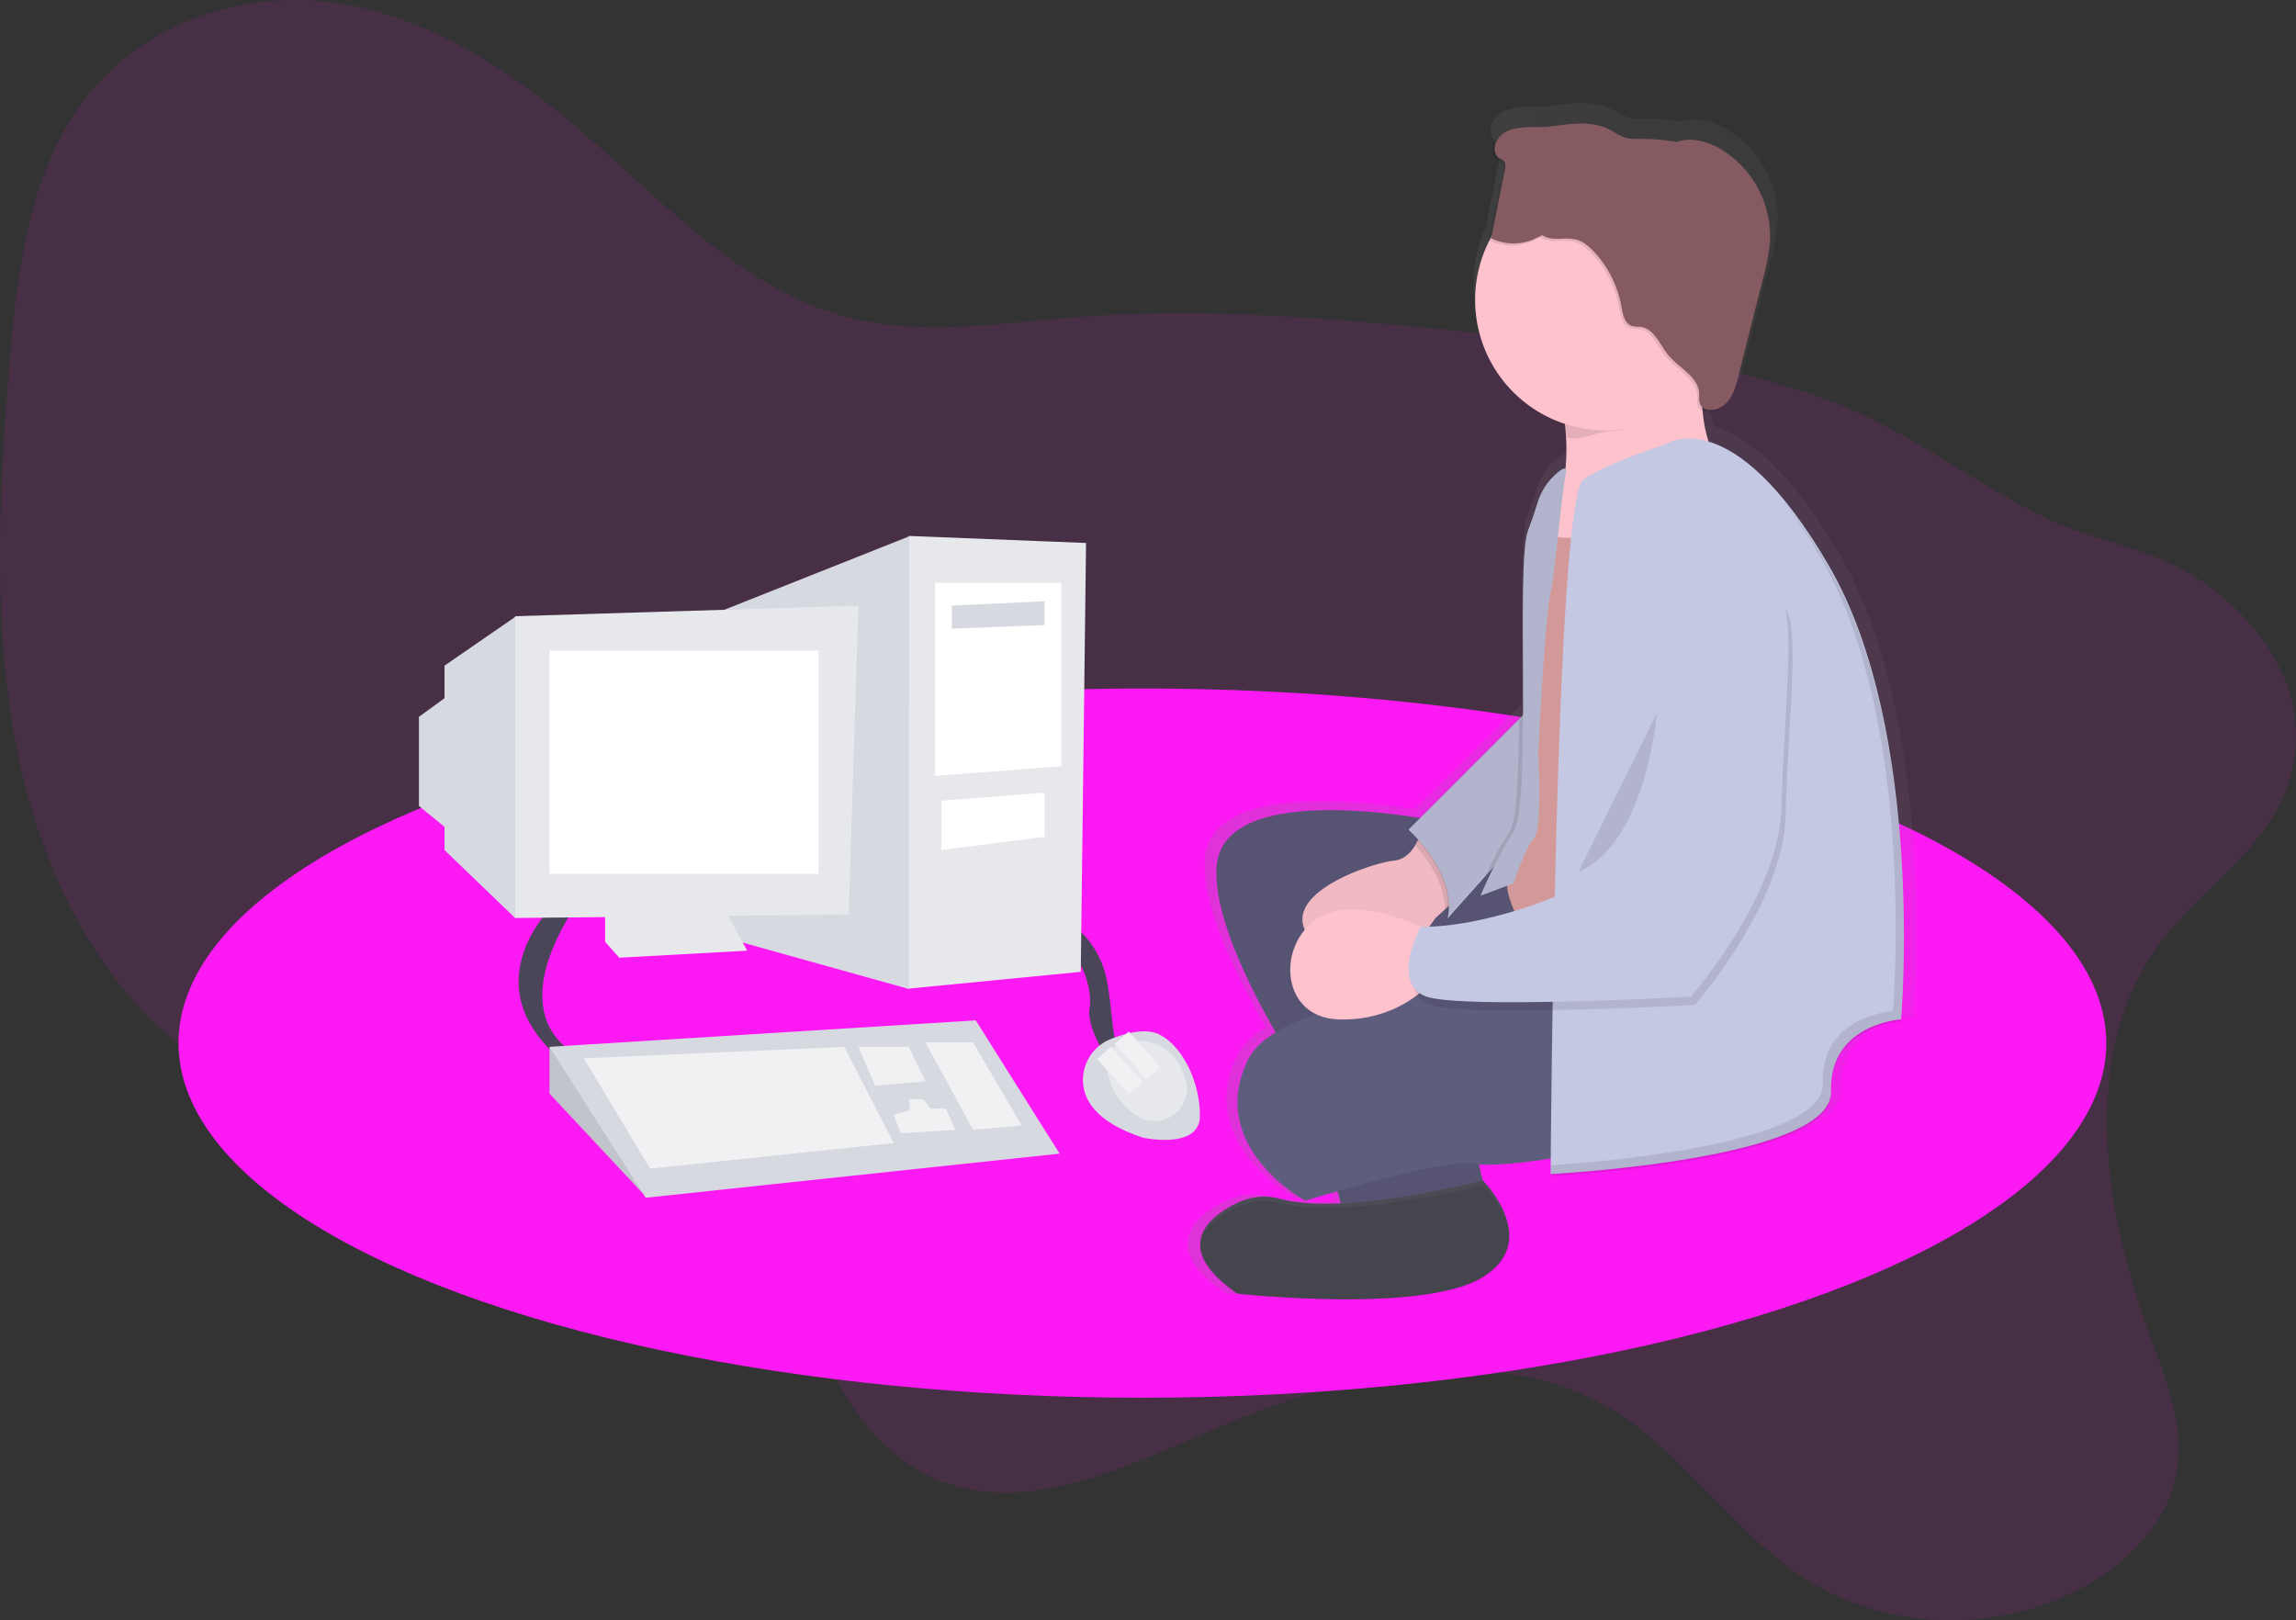 <svg xmlns="http://www.w3.org/2000/svg" xmlns:xlink="http://www.w3.org/1999/xlink" id="1dafe9df-d67d-4e87-ac14-a8d8c30fce82" data-name="Layer 1" viewBox="0 0 1113.61 785.89" class="injected-svg ClassicGrid__ImageFile-sc-td9pmq-4 fNAcXv grid_media"><rect x="0" y="0" width="1113.61" height="785.89" fill="#333333" stroke="none"/><defs><linearGradient id="37206aa7-3636-469a-8e88-b3eadea340b4-2587" x1="636.53" y1="415" x2="989.86" y2="415" gradientUnits="userSpaceOnUse"><stop offset="0" stop-color="gray" stop-opacity="0.25"></stop><stop offset="0.54" stop-color="gray" stop-opacity="0.12"></stop><stop offset="1" stop-color="gray" stop-opacity="0.1"></stop></linearGradient></defs><title>back_in_the_day</title><path d="M1107.42,533.28c-39.15,53.72-26.23,130.4-3.6,191.49,7.58,20.45,16.19,42.08,12.26,64.33-4.8,27.2-27.36,47.58-50.81,58.68-42.75,20.23-93.25,17-131.49-8.49-33-22-56.23-58.56-89.87-79.51-56.3-35.05-129.39-19.39-192.05,7.37C607.53,786.08,559,810.46,515.78,793c-30.4-12.3-50.87-43.61-61.64-77.08-5.2-16.16-8.84-33.7-19.2-46.35-6.16-7.52-14.3-12.76-22.67-17.14-76.39-40-174.65-15-248.71-59.63-50-30.14-81.12-88.63-94.05-150.12s-9.73-126.4-4.58-190.2c3.66-45.34,9.45-93.79,36.71-129.42C130.47,85.37,178.78,70.39,222,76.3s81.94,29.94,115.84,58.54c42.37,35.75,81.38,80.62,134.11,94.18,35.91,9.24,74.06,2.7,111.39-.19,62.4-4.82,124.58.73,186.38,7,59.16,6,118.73,12.7,174.76,32.37,39.65,13.92,71.08,40.23,108.41,58.21,24.33,11.72,51.1,14.44,74,29.58,28.26,18.65,53.8,51.69,45.51,91.34C1164.56,485,1128.2,504.77,1107.42,533.28Z" transform="translate(-60.42 -75.05)" fill="#fd19f4" opacity="0.1"></path><ellipse cx="554.08" cy="505.95" rx="467.5" ry="172" fill="#fd19f4"></ellipse><path d="M328.67,514.33s-41.09,38.52,5.56,76.18l6.42-3.85s-37.24-15-2.14-70.62Z" transform="translate(-60.42 -75.05)" fill="#4a4559"></path><path d="M580.33,523.32a44.56,44.56,0,0,1,17.12,28.25c3.42,19.26,1.71,30.82,8.13,33.38s-5.68,7.28-5.68,7.28-12.72-17.55-11-28.25-5.56-27.39-12.84-30.82Z" transform="translate(-60.42 -75.05)" fill="#4a4559"></path><path d="M585.68,599.24c.21,9.15,6.21,20.17,29.32,27.66,0,0,27.39,6,27.39-10.7s-8.56-33.81-19.69-39.38c-6.55-3.28-16.36-.62-23.33,2.12A21.43,21.43,0,0,0,585.68,599.24Z" transform="translate(-60.42 -75.05)" fill="#d7d9e1"></path><polygon points="266.53 530.44 266.53 507.76 277.23 514.18 312 579.09 266.53 530.44" fill="#d7d9e1"></polygon><polygon points="266.53 530.44 266.53 507.76 277.23 514.18 312 579.09 266.53 530.44" opacity="0.1"></polygon><polygon points="203.19 347.69 222.02 333.99 222.02 406.32 203.19 390.91 203.19 347.69" fill="#d7d9e1"></polygon><polygon points="440.94 260.16 331.59 303.6 335.87 450.41 440.94 479.72 440.94 260.16" fill="#d7d9e1"></polygon><polygon points="293.5 439.28 293.5 456.83 300.35 464.53 362.41 461.11 350.42 439.28 293.5 439.28" fill="#e6e8ec"></polygon><polygon points="215.6 322.86 250.06 299.11 250.06 445.48 215.6 412.31 215.6 322.86" fill="#d7d9e1"></polygon><polygon points="249.84 298.89 416.33 293.76 411.63 443.56 249.84 445.27 249.84 298.89" fill="#e6e8ec"></polygon><rect x="266.53" y="315.59" width="130.54" height="108.28" fill="#fff"></rect><polygon points="440.73 259.95 526.76 263.37 524.19 471.38 440.73 479.51 440.73 259.95" fill="#e6e8ec"></polygon><polygon points="453.57 282.63 514.77 282.63 514.77 371.65 453.57 376.36 453.57 282.63" fill="#fff"></polygon><polygon points="461.7 293.76 506.64 291.62 506.64 303.17 461.7 304.89 461.7 293.76" fill="#d7d9e1"></polygon><polygon points="456.57 388.35 506.64 384.49 506.64 405.89 456.57 412.31 456.57 388.35" fill="#fff"></polygon><polygon points="266.53 507.76 473.26 494.92 513.92 559.55 313.19 580.95 266.53 507.76" fill="#d7d9e1"></polygon><polygon points="283.23 513.32 409.49 507.76 433.45 554.41 315.33 566.82 283.23 513.32" fill="#f1f1f4"></polygon><polygon points="448.86 505.62 471.97 505.62 495.51 545.85 471.97 547.99 448.86 505.62" fill="#f1f1f4"></polygon><polygon points="416.33 507.76 440.73 507.76 448.86 524.45 424.47 526.59 416.33 507.76" fill="#f1f1f4"></polygon><polygon points="441.37 538.36 440.94 533.22 447.79 533.22 451.43 537.72 458.71 537.72 463.41 547.99 436.88 549.7 433.45 540.71 441.37 538.36" fill="#f1f1f4"></polygon><path d="M604.73,580.67s23.09-6.73,30.68,17.82c4.32,14-11.4,25.78-23.59,17.73l-.67-.45C593.17,603.36,595.31,581.53,604.73,580.67Z" transform="translate(-60.42 -75.05)" fill="#e6e8ec"></path><rect x="599.16" y="582.81" width="8.99" height="23.11" transform="translate(-303.04 480.59) rotate(-41.94)" fill="#f1f1f4"></rect><rect x="607.72" y="575.54" width="8.99" height="23.11" transform="translate(-295.98 484.45) rotate(-41.94)" fill="#f1f1f4"></rect><path d="M952.21,343.16c-25.08-42.48-46-57.1-60.45-61.31a69.68,69.68,0,0,1-3-15.22,6.8,6.8,0,0,0,1.39.48c3.68.81,7.49-1,10-3.82a13.55,13.55,0,0,0,1.88-2c2.49-3.34,3.58-7.47,4.61-11.49l12.6-49.13a97.46,97.46,0,0,0,3.28-16.86c1.35-18.08-8.35-36.53-24.13-45.92-6.82-4.06-15.45-6.42-22.82-3.76a95.2,95.2,0,0,0-17.1-1.54c-3.13,0-6.33.15-9.31-.89-2.28-.8-4.32-2.25-6.48-3.38-9.63-5-20.32-3.14-30.5-1.85-7.52,1-19.74-1.38-25.5,5.15a10.78,10.78,0,0,0-2.56,3.26c-1.32,2.56-1.14,6.29,1.1,7.91.93.67,2.13.94,2.83,1.89.87,1.18.61,2.88.31,4.35l-6.83,33.61.7.32a62.87,62.87,0,0,0-7.07,29c0,28.24,18.6,52.19,44.42,60.73a105.14,105.14,0,0,1,.32,22.51c-1.65-.81-8.07,5.25-10.42,9.06l-.15.26c-4.14,7.12-2.07,5.09-8.28,21.36-3.59,9.4-2.34,52.71-2.44,90.37L746.49,467.5c-27-4.26-99.17-12.19-101.69,24.15-1.51,21.77,13.64,54.14,29.6,81.64-6.56,3.95-11.46,8.57-14.07,14-20.7,42.72,29,69.16,29,69.16s6.59-2,16.15-4.75a47.18,47.18,0,0,1,1.58,6c-11.3.49-22,0-30.41-2.23a31.8,31.8,0,0,0-22.05,2.24c-8.83,4.31-18.48,11.26-18,20.91-.27,6.54,4.53,14.44,18.59,23.72,0,0,93.16,9.73,123.17-7.78,10.36-6,13.57-13.37,13.33-20.36.41-14-12.64-27.23-13.3-27.89-.6-2.47-1.23-5.21-1.78-7.83,8.07.76,22.48-.84,36-2.85,0,4.9-.06,7.61-.06,7.61h0c0,.66,0,1,0,1s141.8-7.12,140.77-40.68,35.19-35.6,35.19-35.6,1.47-16.76,1.42-42.11C989.83,477.67,984.33,397.56,952.21,343.16ZM784.13,491.32l0,0v0Z" transform="translate(-60.42 -75.05)" fill="url(#37206aa7-3636-469a-8e88-b3eadea340b4-2587)"></path><rect x="663.08" y="420.45" width="141" height="101" fill="#5f5d7e"></rect><path d="M758.5,473.5s-105-22-108,22,62,132,62,132l59-12-17-68s67-15,71-16S758.5,473.5,758.5,473.5Z" transform="translate(-60.42 -75.05)" fill="#5f5d7e"></path><path d="M758.5,473.5s-105-22-108,22,62,132,62,132l59-12-17-68s67-15,71-16S758.5,473.5,758.5,473.5Z" transform="translate(-60.42 -75.05)" opacity="0.1"></path><path d="M703.5,639.5s10,19,7,27,71-11,71-11-6-23-5-26S703.5,639.5,703.5,639.5Z" transform="translate(-60.42 -75.05)" fill="#5f5d7e"></path><path d="M768.5,509.5l-7.31,6.7-4.69,4.3s-24,39-55,15,24-42,35-43c4.89-.44,8.2-3.86,10.37-7.51a33,33,0,0,0,3.63-9.49Z" transform="translate(-60.42 -75.05)" fill="#fdc2cc"></path><path d="M768.5,509.5l-7.31,6.7-4.69,4.3s-24,39-55,15,24-42,35-43c4.89-.44,8.2-3.86,10.37-7.51a33,33,0,0,0,3.63-9.49Z" transform="translate(-60.42 -75.05)" opacity="0.05"></path><path d="M703.5,639.5s10,19,7,27,71-11,71-11-6-23-5-26S703.5,639.5,703.5,639.5Z" transform="translate(-60.42 -75.05)" opacity="0.1"></path><path d="M768.5,509.5l-7.31,6.7c0-12.82-8.51-24.61-14.32-31.21a33,33,0,0,0,3.63-9.49Z" transform="translate(-60.42 -75.05)" opacity="0.1"></path><path d="M812.5,408.5l-69,69s24,21,19,43l50-56Z" transform="translate(-60.42 -75.05)" fill="#c4c8e2"></path><path d="M812,408.5v56l-8,9L780.22,500.1,762,520.5c5-22-19-43-19-43Z" transform="translate(-60.42 -75.05)" opacity="0.1"></path><path d="M812.5,309.5s0,21,18,15,4,237,4,237-52-39-42-67,12-49,11-77S812.5,309.5,812.5,309.5Z" transform="translate(-60.42 -75.05)" fill="#d39999"></path><path d="M813.5,253.5s15,41,0,72,89-17,89-17-23-11-15-64Z" transform="translate(-60.42 -75.05)" fill="#fdc2cc"></path><path d="M804.5,440.5s1.13,20.88,0,33L780.72,500.1a200.43,200.43,0,0,1,11.78-21.6c3.69-5.73,4.52-28.56,4.63-54.63l8.73-8.73C805,429.24,804.5,440.5,804.5,440.5Z" transform="translate(-60.42 -75.05)" opacity="0.1"></path><path d="M820,304c1.11-5.25-7.57,2.66-10.35,7.25l-.15.25c-4,7-2,5-8,21s2,132-7,146-16,31-16,31l16-6s6-18,10-22,2-41,2-41,3-64,6-78C814.88,351.42,817.65,315.14,820,304Z" transform="translate(-60.42 -75.05)" fill="#c4c8e2"></path><path d="M820,304c1.11-5.25-7.57,2.66-10.35,7.25l-.15.25c-4,7-2,5-8,21s2,132-7,146-16,31-16,31l16-6s6-18,10-22,2-41,2-41,3-64,6-78C814.88,351.42,817.65,315.14,820,304Z" transform="translate(-60.42 -75.05)" opacity="0.1"></path><path d="M843.5,553.5s-158-6-178,36,28,68,28,68,67-21,82-18,68-8,68-8Z" transform="translate(-60.42 -75.05)" fill="#5f5d7e"></path><path d="M755.5,527.5s-36-20-56-7-18,48,10,49,43-16,43-16Z" transform="translate(-60.42 -75.05)" fill="#fdc2cc"></path><path d="M868.5,290.5s32-22,79,59,35,220,35,220-35,2-34,35-136,40-136,40,2-328,16-337S868.5,290.5,868.5,290.5Z" transform="translate(-60.42 -75.05)" fill="#c4c8e2"></path><path d="M868.64,350.16a43.8,43.8,0,0,0-18.2,35.64c-.17,30-.9,94.5-3.95,106.7-4,16-64,37-95,36,0,0-15,28,3,34s128,0,128,0,43-49,44-92,7-91,0-100C920.73,363.08,896.57,330.47,868.64,350.16Z" transform="translate(-60.42 -75.05)" opacity="0.1"></path><path d="M866.64,346.16a43.8,43.8,0,0,0-18.2,35.64c-.17,30-.9,94.5-3.95,106.7-4,16-64,37-95,36,0,0-15,28,3,34s128,0,128,0,43-49,44-92,7-91,0-100C918.73,359.08,894.57,326.47,866.64,346.16Z" transform="translate(-60.42 -75.05)" fill="#c4c8e2"></path><path d="M660,658.74c-14.36,7.14-31,21.63.55,43.76,0,0,90,10,119-8s0-47,0-47-66.38,17.65-98.24,9A30.24,30.24,0,0,0,660,658.74Z" transform="translate(-60.42 -75.05)" fill="#4c4c56"></path><path d="M660,660.75c-14.36,6.83-31,20.69.55,41.87,0,0,90,9.57,119-7.65s0-45,0-45-66.38,16.88-98.24,8.64A31.48,31.48,0,0,0,660,660.75Z" transform="translate(-60.42 -75.05)" opacity="0.1"></path><path d="M864,421s-5,63-38,77" transform="translate(-60.42 -75.05)" opacity="0.1"></path><path d="M814.5,260.5a128.32,128.32,0,0,1,5.91,26.71C826.72,289.33,836,284,843,284c18.33,0,23.49-20.51,35-33,.11-5.56,9.46,7.42,10.5.5Z" transform="translate(-60.42 -75.05)" opacity="0.1"></path><path d="M902.5,220.5a63.28,63.28,0,0,1-1.92,15.5l-.21.79a63.31,63.31,0,1,1,2.13-16.29Z" transform="translate(-60.42 -75.05)" fill="#fdc2cc"></path><path d="M947.5,350.5a237.92,237.92,0,0,0-22.36-32.72A254.43,254.43,0,0,1,943.5,345.5c47,81,35,220,35,220s-35,2-34,35c.9,29.62-109.36,38.29-132,39.76,0,3.4,0,5.24,0,5.24s137-7,136-40,34-35,34-35S994.5,431.5,947.5,350.5Z" transform="translate(-60.42 -75.05)" opacity="0.1"></path><path d="M894.54,148.65c-6.59-4-14.93-6.31-22-3.7A90.43,90.43,0,0,0,856,143.44c-3,0-6.11.15-9-.87a48.37,48.37,0,0,1-6.26-3.33c-9.31-5-19.63-3.09-29.46-1.82-8,1-21.49-1.85-26.11,7.28-1.27,2.52-1.1,6.19,1.06,7.78.9.66,2.06.93,2.73,1.86.84,1.16.59,2.83.3,4.28l-6.6,33a24.78,24.78,0,0,0,19.64.9,55.24,55.24,0,0,0,5.17-2.41c4.93,3.21,10,.78,16,2.06,3.56.76,6.5,3.24,9,5.89a52.42,52.42,0,0,1,13.36,26.6c.67,3.75,1.53,8.37,5.17,9.51a23.68,23.68,0,0,0,4.16.42c6.56.84,9.25,8.61,13.45,13.71,5.14,6.23,14.35,10.27,14.91,18.33.14,2.08-.31,4.37.85,6.09a5.13,5.13,0,0,0,3.19,2c4,.89,8.11-1.47,10.52-4.76s3.46-7.34,4.45-11.3l12.17-48.31a97.34,97.34,0,0,0,3.17-16.57A49.71,49.71,0,0,0,894.54,148.65Z" transform="translate(-60.42 -75.05)" opacity="0.1"></path><path d="M895.54,147.65c-6.59-4-14.93-6.31-22-3.7A90.43,90.43,0,0,0,857,142.44c-3,0-6.11.15-9-.87a48.37,48.37,0,0,1-6.26-3.33c-9.31-5-19.63-3.09-29.46-1.82-8,1-21.49-1.85-26.11,7.28-1.27,2.52-1.1,6.19,1.06,7.78.9.66,2.06.93,2.73,1.86.84,1.16.59,2.83.3,4.28l-6.6,33a24.78,24.78,0,0,0,19.64.9,55.24,55.24,0,0,0,5.17-2.41c4.93,3.21,10,.78,16,2.06,3.56.76,6.5,3.24,9,5.89a52.42,52.42,0,0,1,13.36,26.6c.67,3.75,1.53,8.37,5.17,9.51a23.68,23.68,0,0,0,4.16.42c6.56.84,9.25,8.61,13.45,13.71,5.14,6.23,14.35,10.27,14.91,18.33.14,2.08-.31,4.37.85,6.09a5.13,5.13,0,0,0,3.19,2c4,.89,8.11-1.47,10.52-4.76s3.46-7.34,4.45-11.3l12.17-48.31a97.34,97.34,0,0,0,3.17-16.57A49.71,49.71,0,0,0,895.54,147.65Z" transform="translate(-60.42 -75.05)" fill="#865a61"></path></svg>